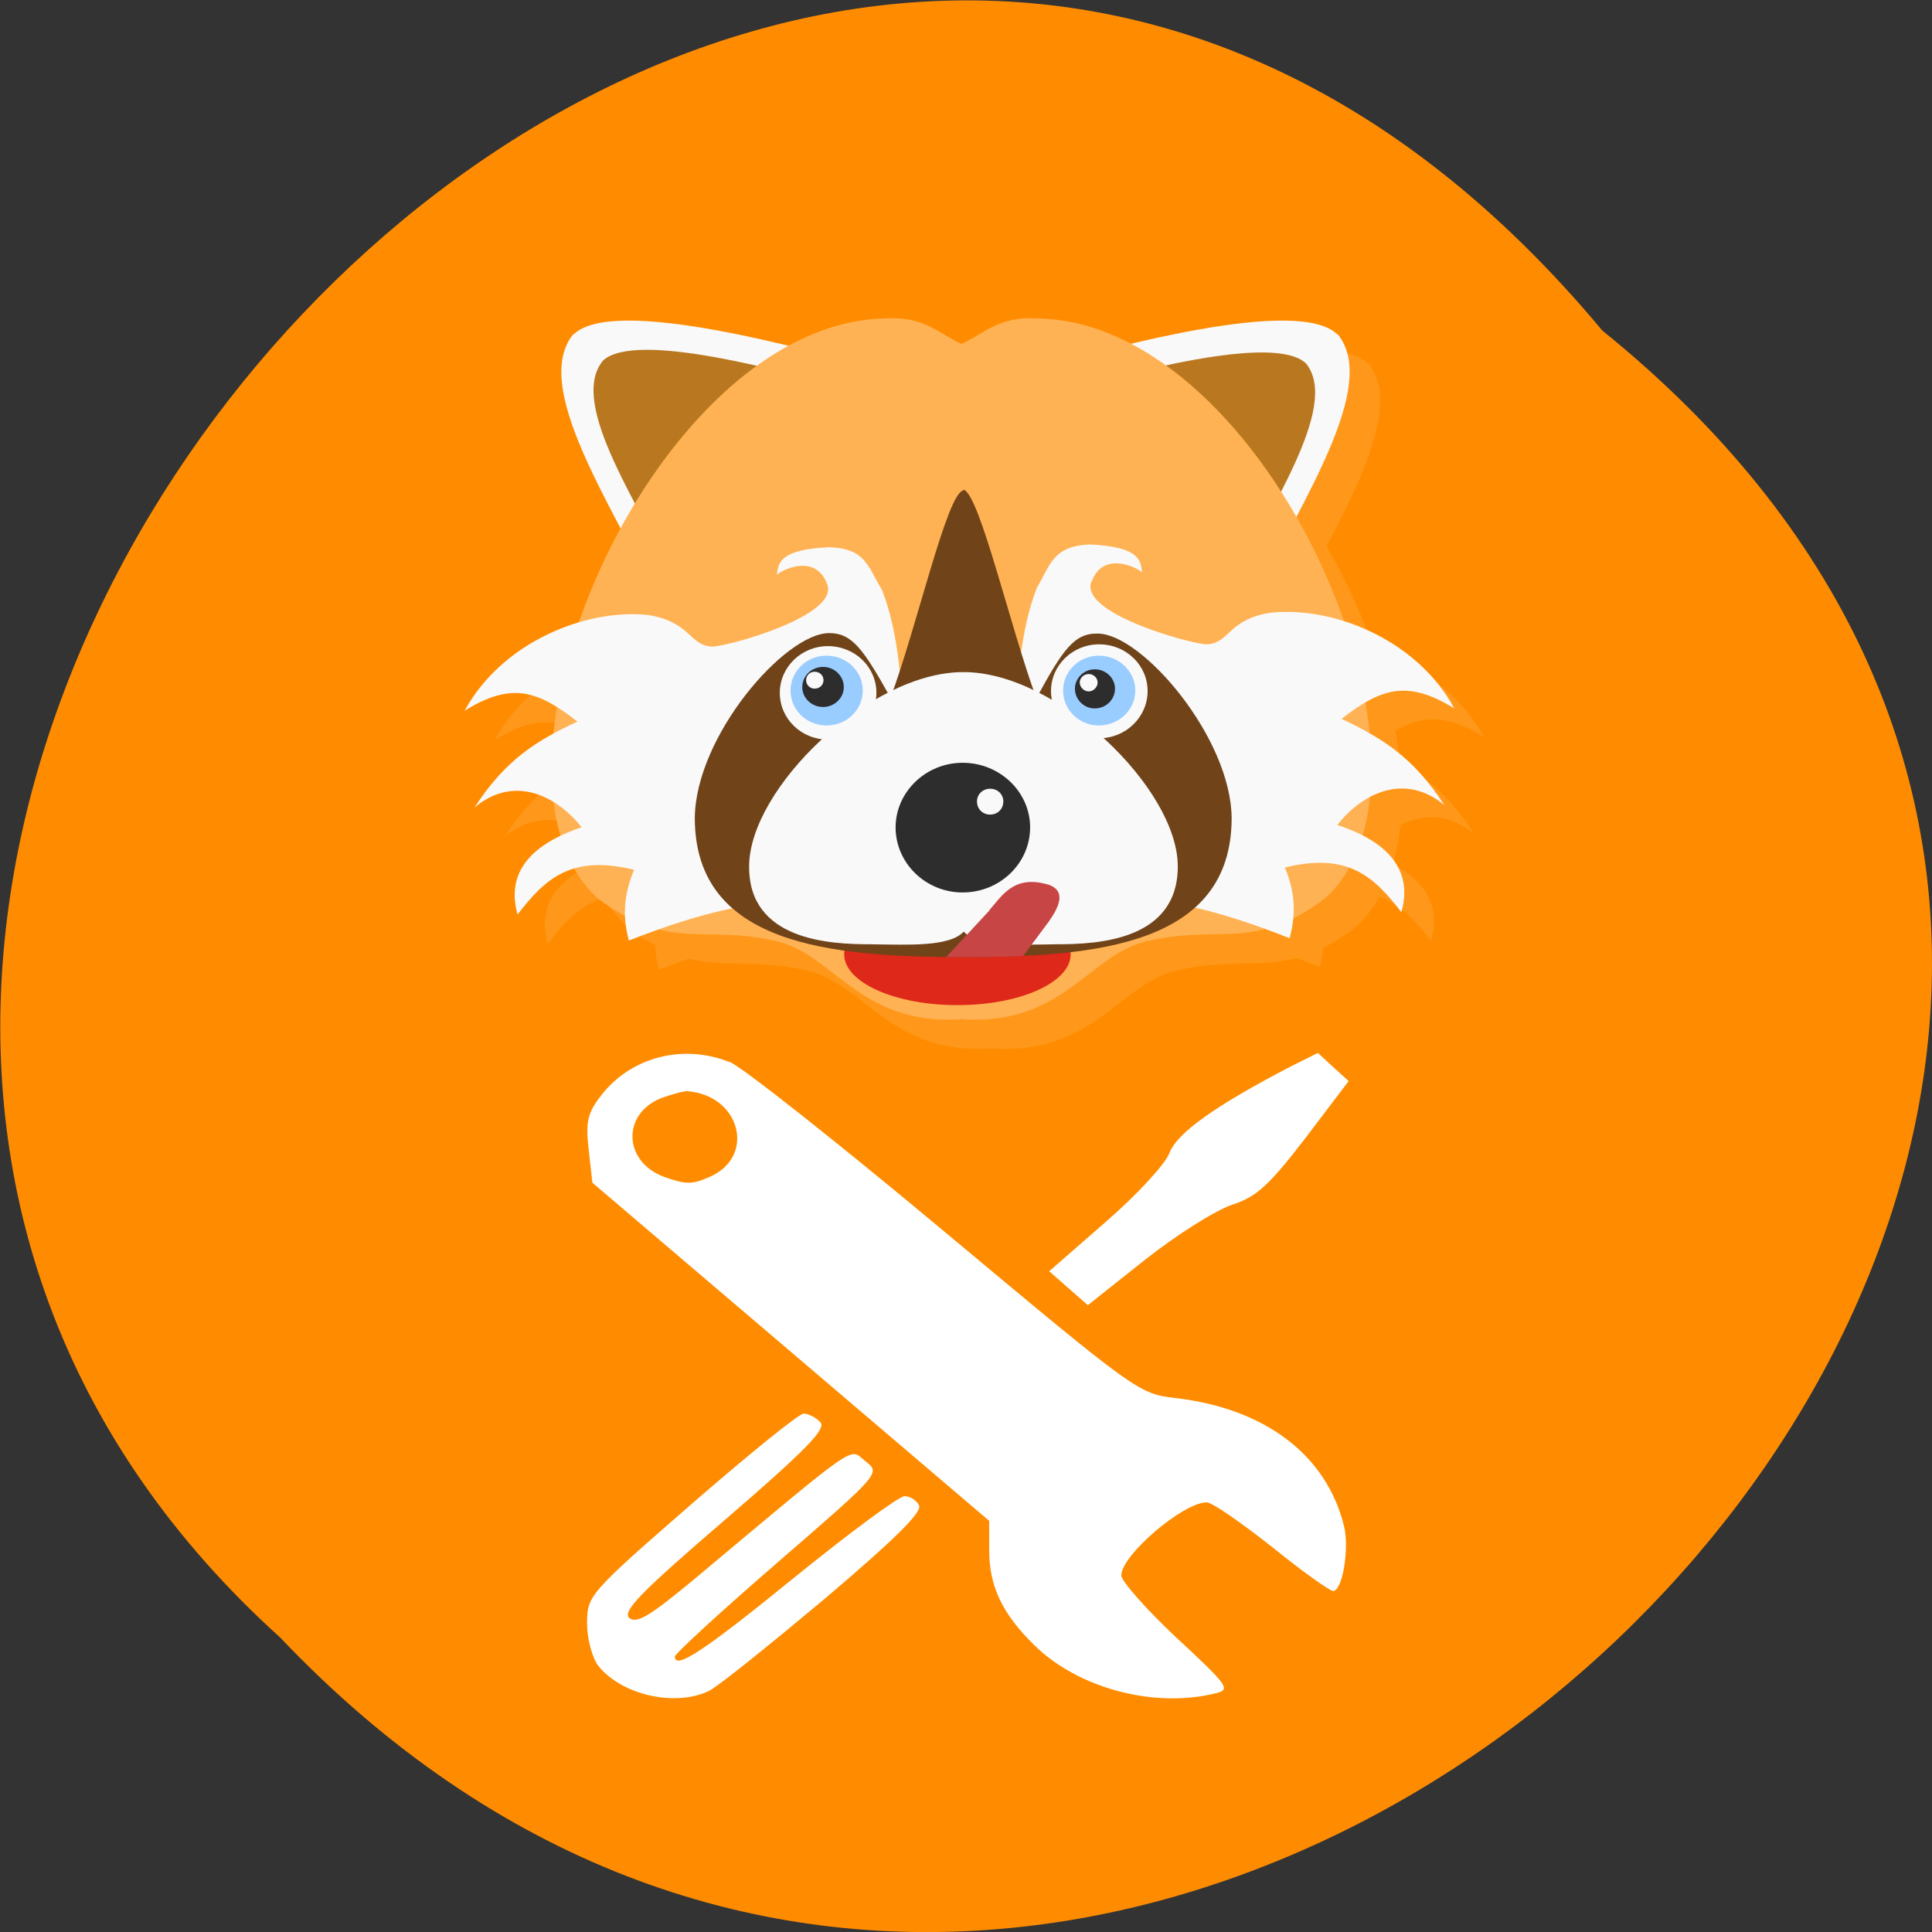 <svg xmlns="http://www.w3.org/2000/svg" xmlns:xlink="http://www.w3.org/1999/xlink" viewBox="0 0 16 16"><rect x="0" y="0" width="16" height="16" fill="#333333" stroke="none"/><defs><g id="5" clip-path="url(#4)"><path d="m 4.996 3.01 c -0.375 0.465 0.434 1.57 0.773 2.363 l 1.887 -2.039 c -0.777 -0.215 -2.328 -0.645 -2.656 -0.324" fill="#fff"/><path d="m 11.332 3.01 c 0.375 0.465 -0.434 1.57 -0.773 2.363 l -1.887 -2.039 c 0.777 -0.215 2.328 -0.645 2.656 -0.324" fill="#fff"/><path d="m 11.07 3.25 c 0.293 0.363 -0.344 1.242 -0.617 1.867 l -1.488 -1.613 c 0.613 -0.168 1.84 -0.508 2.105 -0.254" fill="#fff"/><path d="m 5.242 3.23 c -0.297 0.367 0.344 1.242 0.613 1.867 l 1.492 -1.613 c -0.613 -0.168 -1.84 -0.508 -2.105 -0.254" fill="#fff"/><path d="m 7.582 2.879 c -1.273 0.023 -2.41 1.676 -2.695 3.09 c -0.145 0.711 -0.066 1.367 0.316 1.715 c 0.598 0.449 0.875 0.207 1.488 0.355 c 0.473 0.117 0.68 0.688 1.5 0.645 l 0.023 -0.004 l 0.023 0.004 c 0.82 0.043 1.027 -0.527 1.5 -0.645 c 0.613 -0.148 0.887 0.09 1.484 -0.355 c 1.152 -1.039 -0.457 -4.773 -2.379 -4.805 c -0.324 -0.02 -0.438 0.125 -0.629 0.211 c -0.191 -0.086 -0.305 -0.23 -0.633 -0.211" fill="#fff"/><path d="m 7.098 5.074 c 0.117 0.262 -0.801 0.516 -0.945 0.523 c -0.195 -0.004 -0.176 -0.203 -0.535 -0.262 c -0.523 -0.055 -1.215 0.23 -1.52 0.793 c 0.395 -0.246 0.613 -0.16 0.934 0.09 c -0.336 0.156 -0.594 0.313 -0.852 0.711 c 0.324 -0.27 0.672 -0.105 0.887 0.164 c -0.605 0.203 -0.582 0.535 -0.531 0.723 c 0.234 -0.305 0.449 -0.496 0.965 -0.371 c -0.09 0.219 -0.094 0.395 -0.043 0.586 c 1.262 -0.496 1.551 -0.27 2.363 -0.297 c -0.164 -0.855 0.016 -1.879 -0.266 -2.605 c -0.117 -0.191 -0.133 -0.348 -0.445 -0.355 c -0.398 0.02 -0.414 0.121 -0.426 0.227 c 0.066 -0.055 0.324 -0.164 0.414 0.074" fill="#fff"/><path d="m 9.117 8.145 c 0 0.234 -0.418 0.422 -0.938 0.422 c -0.52 0 -0.938 -0.188 -0.938 -0.422 c 0 -0.234 0.418 -0.426 0.938 -0.426 c 0.52 0 0.938 0.191 0.938 0.426" fill="#fff"/><path d="m 9.285 5.05 c -0.113 0.262 0.805 0.516 0.949 0.523 c 0.195 -0.004 0.176 -0.207 0.535 -0.262 c 0.523 -0.055 1.215 0.227 1.52 0.793 c -0.398 -0.246 -0.613 -0.16 -0.934 0.086 c 0.336 0.16 0.594 0.316 0.852 0.715 c -0.324 -0.27 -0.676 -0.105 -0.887 0.164 c 0.605 0.199 0.582 0.535 0.531 0.723 c -0.234 -0.305 -0.449 -0.496 -0.965 -0.371 c 0.09 0.219 0.094 0.395 0.043 0.586 c -1.262 -0.5 -1.551 -0.27 -2.363 -0.297 c 0.164 -0.859 -0.016 -1.883 0.266 -2.605 c 0.113 -0.191 0.133 -0.348 0.441 -0.359 c 0.402 0.02 0.418 0.125 0.43 0.23 c -0.066 -0.055 -0.324 -0.164 -0.414 0.07" fill="#fff"/><path d="m 8.227 4.305 c -0.133 0.016 -0.387 1.141 -0.602 1.715 c -0.223 -0.398 -0.313 -0.535 -0.508 -0.535 c -0.367 0 -1.109 0.855 -1.113 1.535 c 0.004 1.043 1.113 1.148 2.223 1.148 c 1.109 0 2.219 -0.102 2.223 -1.148 c -0.004 -0.672 -0.746 -1.531 -1.109 -1.531 c -0.195 -0.004 -0.285 0.133 -0.508 0.535 c -0.215 -0.578 -0.473 -1.703 -0.605 -1.727" fill="#fff"/><path d="m 7.508 5.98 c 0 0.215 -0.18 0.387 -0.402 0.387 c -0.219 0 -0.398 -0.172 -0.398 -0.387 c 0 -0.215 0.18 -0.387 0.398 -0.387 c 0.223 0 0.402 0.172 0.402 0.387" fill="#fff"/><path d="m 9.754 5.965 c 0 0.215 -0.18 0.391 -0.402 0.391 c -0.219 0 -0.398 -0.176 -0.398 -0.391 c 0 -0.215 0.18 -0.387 0.398 -0.387 c 0.223 0 0.402 0.172 0.402 0.387" fill="#fff"/><path d="m 8.227 5.809 c -0.777 0 -1.773 0.965 -1.773 1.609 c -0.004 0.613 0.668 0.645 1 0.645 c 0.32 0.004 0.66 0.023 0.777 -0.105 c 0.117 0.129 0.453 0.109 0.773 0.105 c 0.336 0 1 -0.031 1 -0.645 c 0 -0.645 -1 -1.609 -1.773 -1.609" fill="#fff"/><path d="m 8.781 7.094 c 0 0.297 -0.25 0.539 -0.559 0.539 c -0.305 0 -0.555 -0.242 -0.555 -0.539 c 0 -0.293 0.25 -0.535 0.555 -0.535 c 0.309 0 0.559 0.242 0.559 0.535" fill="#fff"/><path d="m 8.559 6.879 c 0 0.063 -0.047 0.109 -0.109 0.109 c -0.063 0 -0.109 -0.047 -0.109 -0.109 c 0 -0.059 0.047 -0.105 0.109 -0.105 c 0.063 0 0.109 0.047 0.109 0.105" fill="#fff"/><path d="m 7.395 5.961 c 0 0.16 -0.133 0.289 -0.301 0.289 c -0.164 0 -0.297 -0.129 -0.297 -0.289 c 0 -0.16 0.133 -0.289 0.297 -0.289 c 0.168 0 0.301 0.129 0.301 0.289" fill="#fff"/><path d="m 9.652 5.961 c 0 0.16 -0.137 0.289 -0.301 0.289 c -0.164 0 -0.297 -0.129 -0.297 -0.289 c 0 -0.16 0.133 -0.289 0.297 -0.289 c 0.164 0 0.301 0.129 0.301 0.289" fill="#fff"/><path d="m 7.238 5.934 c 0 0.09 -0.078 0.164 -0.172 0.164 c -0.094 0 -0.172 -0.074 -0.172 -0.164 c 0 -0.094 0.078 -0.168 0.172 -0.168 c 0.094 0 0.172 0.074 0.172 0.168" fill="#fff"/><path d="m 7.07 5.875 c 0 0.039 -0.031 0.07 -0.074 0.07 c -0.039 0 -0.07 -0.031 -0.07 -0.07 c 0 -0.039 0.031 -0.07 0.07 -0.07 c 0.043 0 0.074 0.031 0.074 0.07" fill="#fff"/><path d="m 9.484 5.945 c 0 0.09 -0.074 0.164 -0.168 0.164 c -0.09 0 -0.164 -0.074 -0.164 -0.164 c 0 -0.086 0.074 -0.16 0.164 -0.16 c 0.094 0 0.168 0.074 0.168 0.16" fill="#fff"/><path d="m 9.344 5.895 c 0 0.039 -0.035 0.074 -0.074 0.074 c -0.039 0 -0.074 -0.035 -0.074 -0.074 c 0 -0.039 0.035 -0.07 0.074 -0.07 c 0.039 0 0.074 0.031 0.074 0.07" fill="#fff"/><path d="m 8.445 7.781 l -0.355 0.387 c 0.215 0 0.426 0 0.633 -0.008 l 0.215 -0.289 c 0.09 -0.129 0.137 -0.25 0 -0.301 c -0.293 -0.09 -0.387 0.094 -0.496 0.211" fill="#fff"/></g><clipPath id="M"><path d="m 7 7 h 2 v 1 h -2"/></clipPath><clipPath id="F"><path d="m 6 5 h 2 v 2 h -2"/></clipPath><clipPath id="D"><path d="m 8 4 h 5 v 4 h -5"/></clipPath><clipPath id="E"><path d="m 5 4 h 6 v 4 h -6"/></clipPath><clipPath id="G"><path d="m 8 5 h 2 v 2 h -2"/></clipPath><clipPath id="L"><path d="m 8 5 h 2 v 1 h -2"/></clipPath><clipPath id="H"><path d="m 6 5 h 4 v 3 h -4"/></clipPath><clipPath id="K"><path d="m 6 5 h 1 v 1 h -1"/></clipPath><clipPath id="I"><path d="m 7 6 h 2 v 2 h -2"/></clipPath><clipPath id="J"><path d="m 8 6 h 1 v 1 h -1"/></clipPath><clipPath id="C"><path d="m 6 7 h 3 v 2 h -3"/></clipPath><clipPath id="6"><path d="m 4 2 h 4 v 4 h -4"/></clipPath><clipPath id="B"><path d="m 3 4 h 5 v 4 h -5"/></clipPath><clipPath id="0"><path d="m 2 0 h 12 v 12 h -12"/></clipPath><clipPath id="1"><path d="m 13.719 5.543 c 0 3.074 -2.578 5.566 -5.754 5.566 c -3.176 0 -5.75 -2.492 -5.75 -5.566 c 0 -3.078 2.574 -5.57 5.75 -5.57 c 3.176 0 5.754 2.492 5.754 5.57"/></clipPath><clipPath id="4"><path d="M 0,0 H16 V16 H0 z"/></clipPath><clipPath id="A"><path d="m 4 2 h 8 v 7 h -8"/></clipPath><clipPath id="7"><path d="m 8 2 h 4 v 4 h -4"/></clipPath><clipPath id="9"><path d="m 4 2 h 4 v 3 h -4"/></clipPath><clipPath id="8"><path d="m 8 2 h 3 v 3 h -3"/></clipPath><filter id="2" filterUnits="objectBoundingBox" x="0" y="0" width="16" height="16"><feColorMatrix type="matrix" in="SourceGraphic" values="0 0 0 0 1 0 0 0 0 1 0 0 0 0 1 0 0 0 1 0"/></filter><mask id="3"><g filter="url(#2)"><path fill-opacity="0.102" d="M 0,0 H16 V16 H0 z"/></g></mask></defs><path d="m 13.27 2.738 c 8.117 6.551 -3.766 18.383 -10.949 10.824 c -7.199 -6.504 4.04 -19.12 10.949 -10.824" fill="#ff8c00"/><g fill="#fff"><path d="m 6.04 8.793 c 0.102 0.039 0.906 0.676 1.785 1.41 c 1.586 1.324 1.605 1.34 1.91 1.375 c 0.738 0.086 1.25 0.469 1.395 1.059 c 0.047 0.184 -0.012 0.539 -0.09 0.539 c -0.027 0 -0.258 -0.164 -0.508 -0.367 c -0.254 -0.199 -0.492 -0.367 -0.539 -0.367 c -0.195 0 -0.707 0.438 -0.707 0.605 c 0 0.047 0.207 0.281 0.457 0.516 c 0.434 0.402 0.453 0.43 0.32 0.461 c -0.508 0.125 -1.137 -0.043 -1.5 -0.402 c -0.262 -0.258 -0.371 -0.484 -0.371 -0.785 v -0.242 l -1.645 -1.402 l -1.641 -1.398 l -0.031 -0.277 c -0.027 -0.23 -0.008 -0.305 0.109 -0.453 c 0.246 -0.313 0.676 -0.422 1.055 -0.27 m -0.535 0.289 c -0.355 0.117 -0.355 0.535 0 0.664 c 0.18 0.063 0.227 0.063 0.379 -0.004 c 0.379 -0.172 0.246 -0.672 -0.188 -0.707 c -0.023 -0.004 -0.109 0.02 -0.191 0.047"/><path d="m 11.04 8.836 l 0.129 0.117 l -0.359 0.473 c -0.301 0.391 -0.402 0.484 -0.605 0.551 c -0.133 0.043 -0.457 0.246 -0.719 0.453 l -0.477 0.379 l -0.32 -0.281 l 0.465 -0.406 c 0.258 -0.223 0.496 -0.48 0.531 -0.574 c 0.063 -0.164 0.371 -0.387 1.01 -0.719 l 0.219 -0.109"/><path d="m 6.793 11.777 c 0.055 0.055 -0.117 0.23 -0.793 0.813 c -0.691 0.594 -0.848 0.754 -0.789 0.809 c 0.063 0.051 0.172 -0.016 0.547 -0.328 c 1.391 -1.164 1.27 -1.078 1.41 -0.969 c 0.125 0.098 0.125 0.098 -0.727 0.836 c -0.469 0.406 -0.852 0.758 -0.852 0.781 c 0 0.113 0.242 -0.047 0.996 -0.66 c 0.453 -0.367 0.859 -0.668 0.906 -0.668 c 0.047 0 0.102 0.035 0.121 0.078 c 0.023 0.059 -0.223 0.297 -0.789 0.777 c -0.453 0.379 -0.879 0.723 -0.953 0.758 c -0.277 0.133 -0.719 0.035 -0.914 -0.207 c -0.051 -0.066 -0.094 -0.223 -0.094 -0.352 c 0 -0.23 0.012 -0.246 0.859 -0.984 c 0.477 -0.414 0.895 -0.754 0.934 -0.754 c 0.039 0 0.102 0.031 0.137 0.07"/></g><g clip-path="url(#0)"><g clip-path="url(#1)"><use xlink:href="#5" mask="url(#3)"/></g></g><g clip-path="url(#6)"><g clip-path="url(#1)"><path d="m 4.746 2.77 c -0.375 0.465 0.434 1.57 0.773 2.363 l 1.887 -2.039 c -0.777 -0.215 -2.328 -0.645 -2.656 -0.324" fill="#f9f9f9"/></g></g><g clip-path="url(#7)"><g clip-path="url(#1)"><path d="m 11.08 2.77 c 0.375 0.465 -0.434 1.57 -0.773 2.363 l -1.887 -2.039 c 0.777 -0.215 2.328 -0.645 2.656 -0.324" fill="#f9f9f9"/></g></g><g clip-path="url(#8)"><g clip-path="url(#1)"><path d="m 10.816 3.01 c 0.293 0.363 -0.344 1.242 -0.617 1.867 l -1.488 -1.613 c 0.613 -0.168 1.84 -0.508 2.105 -0.254" fill="#b97820"/></g></g><g clip-path="url(#9)"><g clip-path="url(#1)"><path d="m 4.992 2.988 c -0.297 0.367 0.344 1.242 0.613 1.867 l 1.492 -1.613 c -0.613 -0.168 -1.84 -0.508 -2.105 -0.254" fill="#b97820"/></g></g><g clip-path="url(#A)"><g clip-path="url(#1)"><path d="m 7.332 2.637 c -1.273 0.023 -2.41 1.676 -2.695 3.09 c -0.145 0.711 -0.07 1.367 0.316 1.715 c 0.598 0.449 0.875 0.207 1.488 0.355 c 0.473 0.117 0.68 0.688 1.5 0.645 l 0.023 -0.004 l 0.023 0.004 c 0.82 0.043 1.027 -0.527 1.5 -0.645 c 0.613 -0.148 0.887 0.09 1.484 -0.355 c 1.152 -1.039 -0.457 -4.773 -2.379 -4.805 c -0.324 -0.02 -0.438 0.125 -0.629 0.211 c -0.191 -0.086 -0.305 -0.23 -0.633 -0.211" fill="#ffb253"/></g></g><g clip-path="url(#B)"><g clip-path="url(#1)"><path d="m 6.848 4.832 c 0.117 0.262 -0.801 0.516 -0.945 0.523 c -0.195 -0.004 -0.176 -0.203 -0.535 -0.262 c -0.523 -0.055 -1.215 0.23 -1.52 0.793 c 0.395 -0.246 0.613 -0.16 0.934 0.09 c -0.336 0.156 -0.594 0.313 -0.852 0.711 c 0.324 -0.27 0.672 -0.105 0.887 0.164 c -0.605 0.203 -0.582 0.535 -0.531 0.723 c 0.234 -0.305 0.449 -0.496 0.965 -0.371 c -0.09 0.219 -0.094 0.395 -0.043 0.586 c 1.262 -0.496 1.551 -0.27 2.363 -0.297 c -0.164 -0.855 0.016 -1.879 -0.266 -2.605 c -0.117 -0.191 -0.133 -0.348 -0.445 -0.355 c -0.398 0.02 -0.414 0.125 -0.426 0.227 c 0.066 -0.055 0.324 -0.164 0.414 0.074" fill="#f9f9f9"/></g></g><g clip-path="url(#C)"><g clip-path="url(#1)"><path d="m 8.867 7.902 c 0 0.234 -0.418 0.422 -0.938 0.422 c -0.52 0 -0.938 -0.188 -0.938 -0.422 c 0 -0.234 0.418 -0.426 0.938 -0.426 c 0.52 0 0.938 0.191 0.938 0.426" fill="#de2819"/></g></g><g clip-path="url(#D)"><g clip-path="url(#1)"><path d="m 9.04 4.813 c -0.113 0.262 0.805 0.516 0.949 0.523 c 0.195 -0.004 0.176 -0.207 0.535 -0.262 c 0.523 -0.055 1.215 0.227 1.52 0.793 c -0.398 -0.246 -0.613 -0.16 -0.934 0.086 c 0.336 0.16 0.594 0.316 0.852 0.715 c -0.324 -0.27 -0.676 -0.105 -0.887 0.164 c 0.605 0.199 0.582 0.535 0.531 0.723 c -0.234 -0.305 -0.449 -0.496 -0.965 -0.371 c 0.09 0.219 0.09 0.395 0.039 0.586 c -1.258 -0.5 -1.547 -0.27 -2.359 -0.297 c 0.164 -0.859 -0.016 -1.883 0.266 -2.605 c 0.113 -0.191 0.133 -0.348 0.441 -0.359 c 0.402 0.02 0.418 0.125 0.43 0.23 c -0.066 -0.055 -0.324 -0.164 -0.414 0.07" fill="#f9f9f9"/></g></g><g clip-path="url(#E)"><g clip-path="url(#1)"><path d="m 7.977 4.063 c -0.133 0.016 -0.387 1.141 -0.602 1.715 c -0.223 -0.398 -0.316 -0.535 -0.508 -0.535 c -0.367 0 -1.109 0.855 -1.113 1.535 c 0.004 1.043 1.113 1.148 2.223 1.148 c 1.109 0 2.219 -0.102 2.223 -1.148 c -0.004 -0.672 -0.746 -1.531 -1.109 -1.531 c -0.195 -0.004 -0.289 0.133 -0.508 0.535 c -0.215 -0.578 -0.473 -1.703 -0.605 -1.727" fill="#704319"/></g></g><g clip-path="url(#F)"><g clip-path="url(#1)"><path d="m 7.258 5.738 c 0 0.215 -0.18 0.387 -0.402 0.387 c -0.219 0 -0.398 -0.172 -0.398 -0.387 c 0 -0.215 0.18 -0.387 0.398 -0.387 c 0.223 0 0.402 0.172 0.402 0.387" fill="#f9f9f9"/></g></g><g clip-path="url(#G)"><g clip-path="url(#1)"><path d="m 9.504 5.723 c 0 0.215 -0.18 0.391 -0.402 0.391 c -0.219 0 -0.398 -0.176 -0.398 -0.391 c 0 -0.215 0.18 -0.387 0.398 -0.387 c 0.223 0 0.402 0.172 0.402 0.387" fill="#f9f9f9"/></g></g><g clip-path="url(#H)"><g clip-path="url(#1)"><path d="m 7.977 5.566 c -0.777 0 -1.773 0.965 -1.773 1.609 c -0.004 0.613 0.668 0.645 1 0.645 c 0.32 0.004 0.66 0.023 0.777 -0.105 c 0.117 0.129 0.453 0.109 0.773 0.105 c 0.336 0 1 -0.031 1 -0.645 c 0 -0.645 -1 -1.609 -1.773 -1.609" fill="#f9f9f9"/></g></g><g clip-path="url(#I)"><g clip-path="url(#1)"><path d="m 8.531 6.852 c 0 0.297 -0.25 0.539 -0.559 0.539 c -0.305 0 -0.555 -0.242 -0.555 -0.539 c 0 -0.293 0.25 -0.535 0.555 -0.535 c 0.309 0 0.559 0.242 0.559 0.535" fill="#2d2d2d"/></g></g><g clip-path="url(#J)"><g clip-path="url(#1)"><path d="m 8.309 6.637 c 0 0.063 -0.047 0.109 -0.109 0.109 c -0.063 0 -0.109 -0.047 -0.109 -0.109 c 0 -0.059 0.047 -0.105 0.109 -0.105 c 0.063 0 0.109 0.047 0.109 0.105" fill="#f9f9f9"/></g></g><g clip-path="url(#F)"><g clip-path="url(#1)"><path d="m 7.145 5.719 c 0 0.16 -0.133 0.289 -0.301 0.289 c -0.164 0 -0.297 -0.129 -0.297 -0.289 c 0 -0.16 0.133 -0.289 0.297 -0.289 c 0.168 0 0.301 0.129 0.301 0.289" fill="#9cf"/></g></g><g clip-path="url(#G)"><g clip-path="url(#1)"><path d="m 9.402 5.719 c 0 0.16 -0.137 0.289 -0.301 0.289 c -0.164 0 -0.297 -0.129 -0.297 -0.289 c 0 -0.16 0.133 -0.289 0.297 -0.289 c 0.164 0 0.301 0.129 0.301 0.289" fill="#9cf"/></g></g><g clip-path="url(#K)"><g clip-path="url(#1)"><path d="m 6.988 5.691 c 0 0.09 -0.078 0.164 -0.172 0.164 c -0.094 0 -0.172 -0.074 -0.172 -0.164 c 0 -0.094 0.078 -0.168 0.172 -0.168 c 0.094 0 0.172 0.074 0.172 0.168" fill="#2d2d2d"/><path d="m 6.82 5.633 c 0 0.039 -0.031 0.07 -0.074 0.07 c -0.039 0 -0.07 -0.031 -0.07 -0.07 c 0 -0.039 0.031 -0.07 0.07 -0.07 c 0.043 0 0.074 0.031 0.074 0.07" fill="#f9f9f9"/></g></g><g clip-path="url(#L)"><g clip-path="url(#1)"><path d="m 9.234 5.703 c 0 0.09 -0.074 0.164 -0.168 0.164 c -0.09 0 -0.164 -0.074 -0.164 -0.164 c 0 -0.086 0.074 -0.16 0.164 -0.16 c 0.094 0 0.168 0.074 0.168 0.16" fill="#2d2d2d"/><path d="m 9.09 5.652 c 0 0.039 -0.035 0.074 -0.074 0.074 c -0.039 0 -0.074 -0.035 -0.074 -0.074 c 0 -0.039 0.035 -0.07 0.074 -0.07 c 0.039 0 0.074 0.031 0.074 0.07" fill="#f9f9f9"/></g></g><g clip-path="url(#M)"><g clip-path="url(#1)"><path d="m 8.195 7.539 l -0.359 0.387 c 0.215 0 0.43 0 0.637 -0.008 l 0.215 -0.289 c 0.09 -0.129 0.137 -0.25 0 -0.301 c -0.293 -0.09 -0.391 0.094 -0.496 0.211" fill="#c84545"/></g></g></svg>